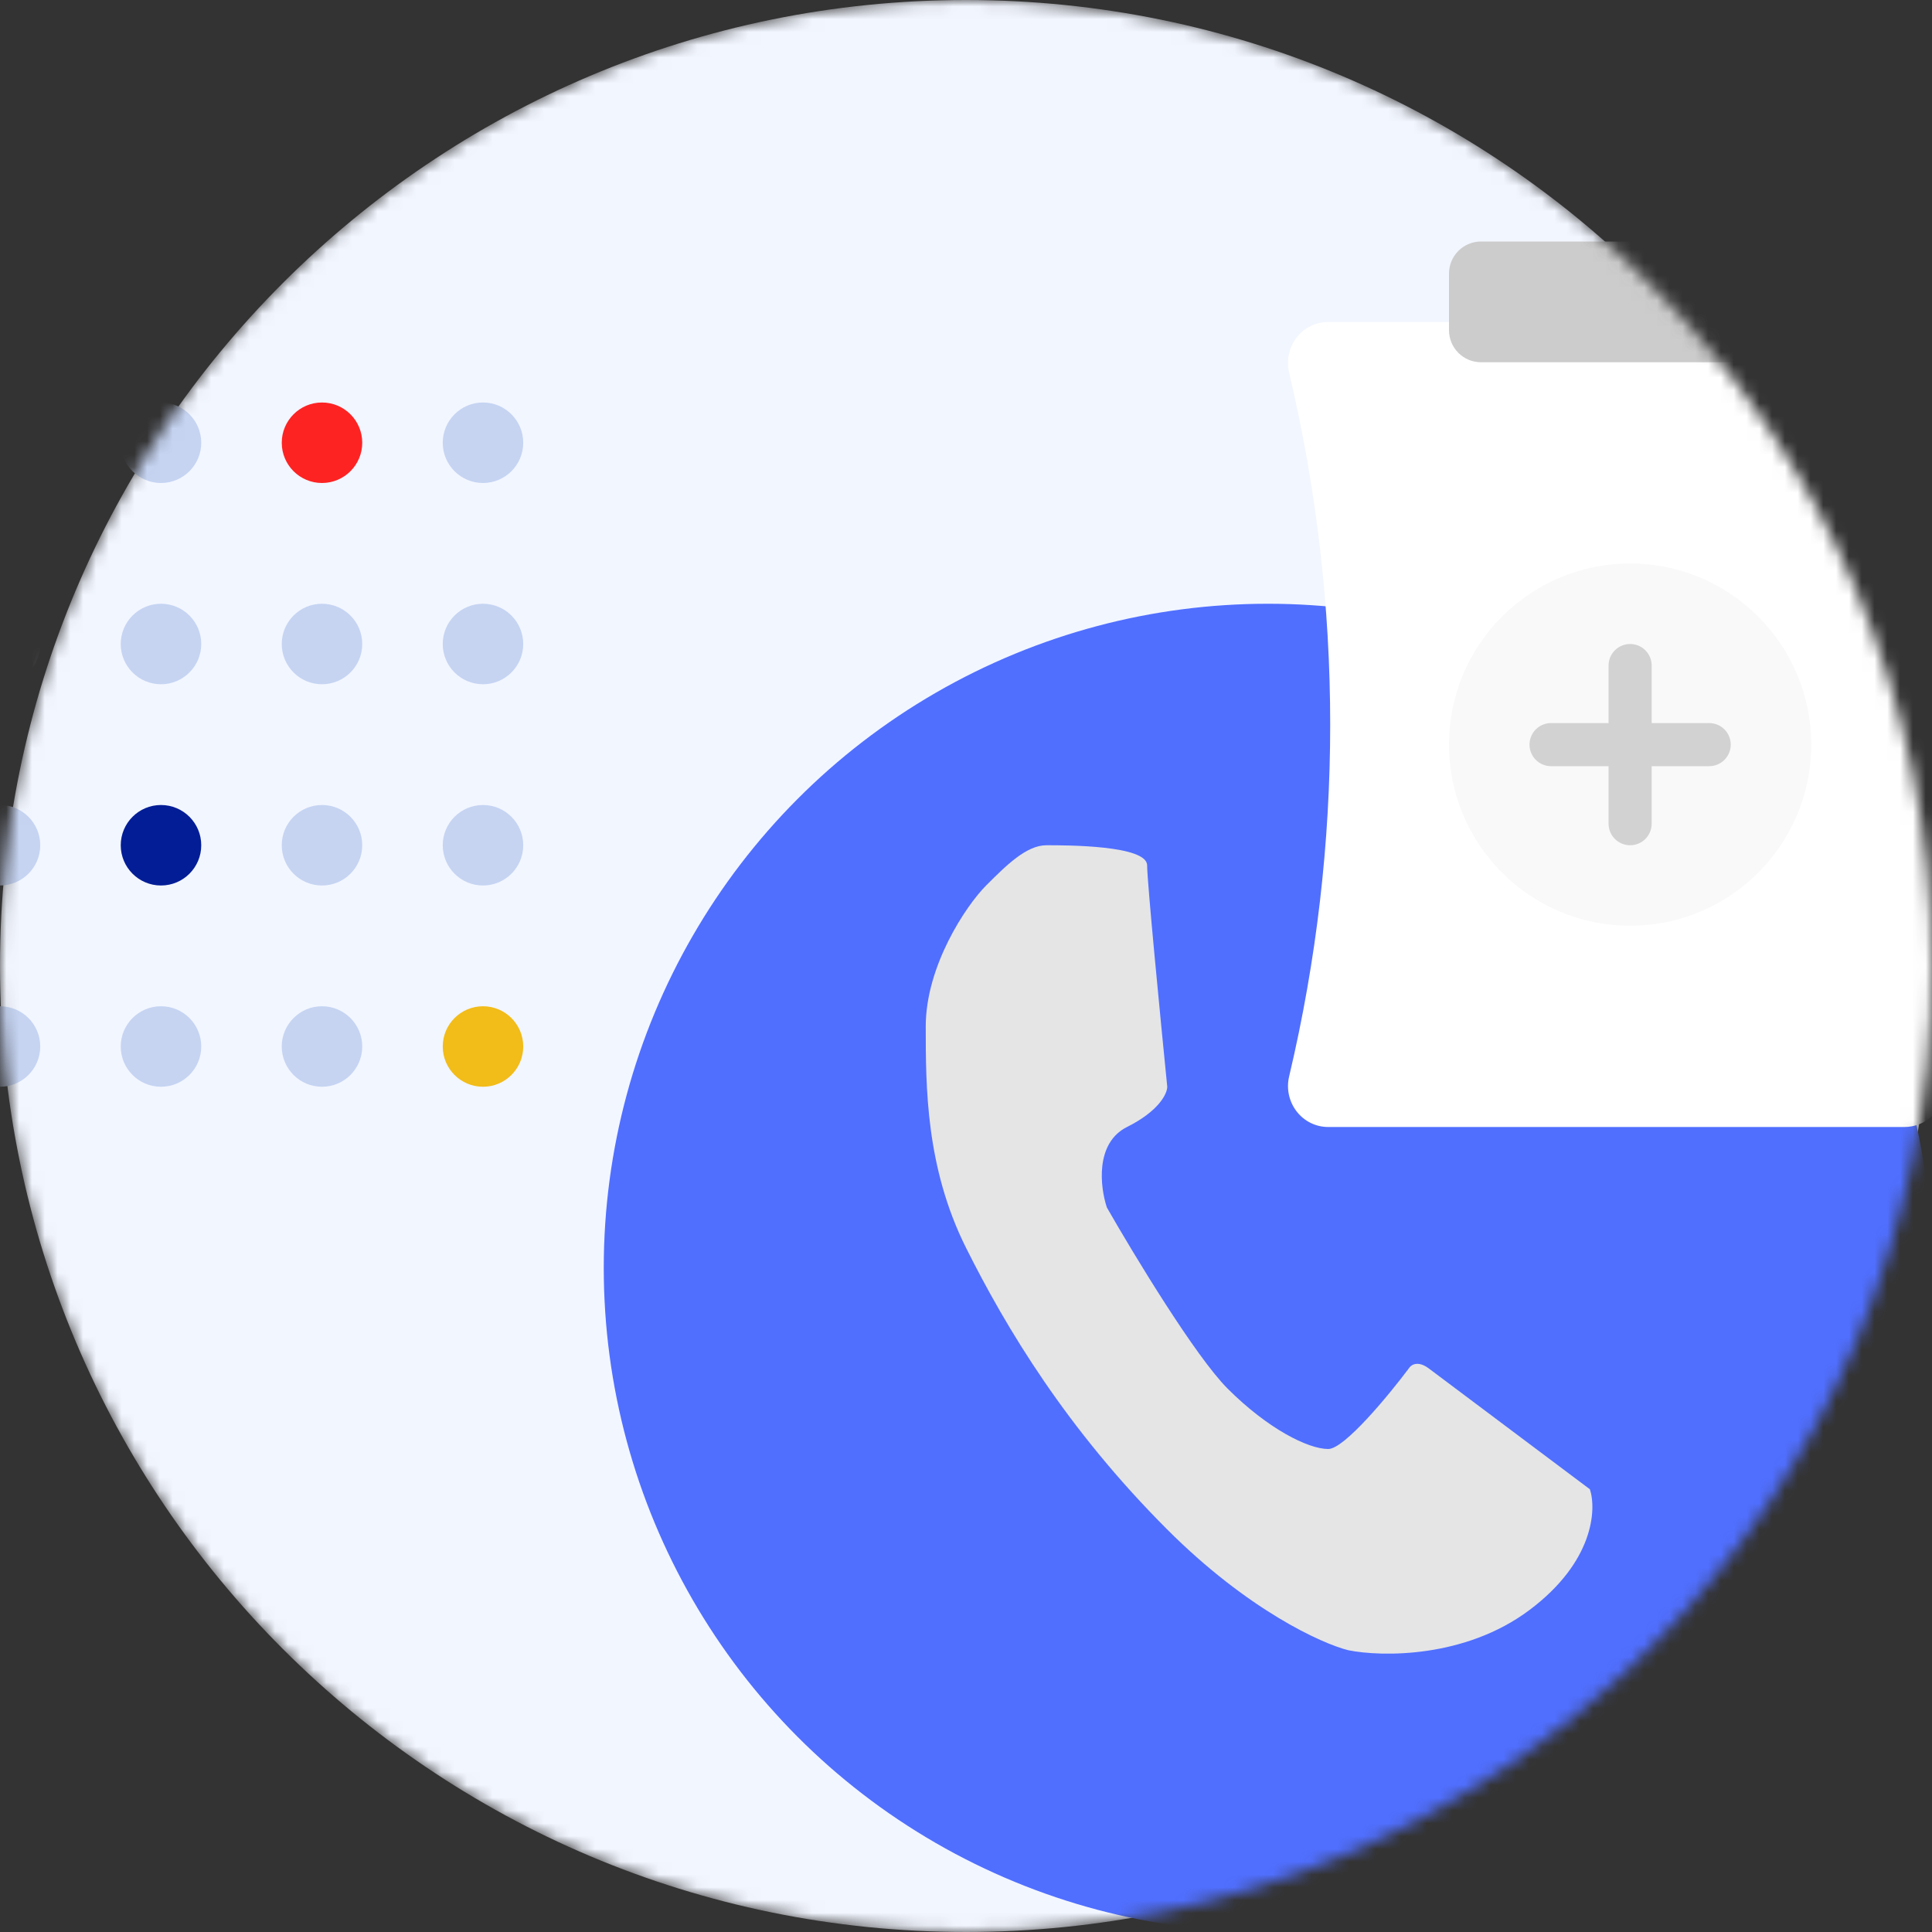<svg width="151" height="151" viewBox="0 0 151 151" fill="none" xmlns="http://www.w3.org/2000/svg">
<rect x="0" y="0" width="151" height="151" fill="#333333" stroke="none"/>
<mask id="mask0" style="mask-type:alpha" maskUnits="userSpaceOnUse" x="0" y="0" width="151" height="151">
<path d="M151 75.5C151 117.197 117.197 151 75.5 151C33.803 151 0 117.197 0 75.5C0 33.803 33.803 0 75.5 0C117.197 0 151 33.803 151 75.5Z" fill="#E8EFFF"/>
</mask>
<g mask="url(#mask0)">
<path d="M151 75.5C151 117.197 117.197 151 75.5 151C33.803 151 0 117.197 0 75.5C0 33.803 33.803 0 75.5 0C117.197 0 151 33.803 151 75.5Z" fill="#F2F6FF"/>
<path d="M37.75 47.188C36.012 47.188 34.604 48.596 34.604 50.333C34.604 52.071 36.012 53.479 37.75 53.479C39.487 53.479 40.895 52.071 40.895 50.333C40.895 48.596 39.487 47.188 37.75 47.188Z" fill="#C6D4F2"/>
<path d="M37.75 62.917C36.012 62.917 34.604 64.325 34.604 66.062C34.604 67.8 36.012 69.208 37.75 69.208C39.487 69.208 40.895 67.8 40.895 66.062C40.895 64.325 39.487 62.917 37.75 62.917Z" fill="#C6D4F2"/>
<path d="M37.75 78.646C36.012 78.646 34.604 80.054 34.604 81.792C34.604 83.529 36.012 84.938 37.75 84.938C39.487 84.938 40.895 83.529 40.895 81.792C40.895 80.054 39.487 78.646 37.75 78.646Z" fill="#F2BC19"/>
<path d="M37.75 31.458C36.012 31.458 34.604 32.867 34.604 34.604C34.604 36.342 36.012 37.75 37.75 37.75C39.487 37.75 40.895 36.342 40.895 34.604C40.895 32.867 39.487 31.458 37.75 31.458Z" fill="#C6D4F2"/>
<path d="M25.167 62.917C23.429 62.917 22.021 64.325 22.021 66.062C22.021 67.8 23.429 69.208 25.167 69.208C26.904 69.208 28.312 67.8 28.312 66.062C28.312 64.325 26.904 62.917 25.167 62.917Z" fill="#C6D4F2"/>
<path d="M25.167 78.646C23.429 78.646 22.021 80.054 22.021 81.792C22.021 83.529 23.429 84.938 25.167 84.938C26.904 84.938 28.312 83.529 28.312 81.792C28.312 80.054 26.904 78.646 25.167 78.646Z" fill="#C6D4F2"/>
<path d="M25.167 31.458C23.429 31.458 22.021 32.867 22.021 34.604C22.021 36.342 23.429 37.75 25.167 37.75C26.904 37.75 28.312 36.342 28.312 34.604C28.312 32.867 26.904 31.458 25.167 31.458Z" fill="#FD2323"/>
<path d="M25.167 47.188C23.429 47.188 22.021 48.596 22.021 50.333C22.021 52.071 23.429 53.479 25.167 53.479C26.904 53.479 28.312 52.071 28.312 50.333C28.312 48.596 26.904 47.188 25.167 47.188Z" fill="#C6D4F2"/>
<path d="M12.583 47.188C10.846 47.188 9.437 48.596 9.437 50.333C9.437 52.071 10.846 53.479 12.583 53.479C14.321 53.479 15.729 52.071 15.729 50.333C15.729 48.596 14.321 47.188 12.583 47.188Z" fill="#C6D4F2"/>
<path d="M12.583 62.917C10.846 62.917 9.437 64.325 9.437 66.062C9.437 67.8 10.846 69.208 12.583 69.208C14.321 69.208 15.729 67.8 15.729 66.062C15.729 64.325 14.321 62.917 12.583 62.917Z" fill="#021D96"/>
<path d="M12.583 78.646C10.846 78.646 9.437 80.054 9.437 81.792C9.437 83.529 10.846 84.938 12.583 84.938C14.321 84.938 15.729 83.529 15.729 81.792C15.729 80.054 14.321 78.646 12.583 78.646Z" fill="#C6D4F2"/>
<path d="M12.583 31.458C10.846 31.458 9.437 32.867 9.437 34.604C9.437 36.342 10.846 37.75 12.583 37.75C14.321 37.75 15.729 36.342 15.729 34.604C15.729 32.867 14.321 31.458 12.583 31.458Z" fill="#C6D4F2"/>
<path d="M-0 47.188C-1.738 47.188 -3.146 48.596 -3.146 50.333C-3.146 52.071 -1.738 53.479 -0 53.479C1.737 53.479 3.146 52.071 3.146 50.333C3.146 48.596 1.737 47.188 -0 47.188Z" fill="#C6D4F2"/>
<path d="M-0 62.917C-1.738 62.917 -3.146 64.325 -3.146 66.062C-3.146 67.8 -1.738 69.208 -0 69.208C1.737 69.208 3.146 67.8 3.146 66.062C3.146 64.325 1.737 62.917 -0 62.917Z" fill="#C6D4F2"/>
<path d="M-0 78.646C-1.738 78.646 -3.146 80.054 -3.146 81.792C-3.146 83.529 -1.738 84.938 -0 84.938C1.737 84.938 3.146 83.529 3.146 81.792C3.146 80.054 1.737 78.646 -0 78.646Z" fill="#C6D4F2"/>
<path d="M-0 31.458C-1.738 31.458 -3.146 32.867 -3.146 34.604C-3.146 36.342 -1.738 37.75 -0 37.75C1.737 37.75 3.146 36.342 3.146 34.604C3.146 32.867 1.737 31.458 -0 31.458Z" fill="#48C5A1"/>
<circle cx="99.094" cy="99.094" r="51.906" fill="#506FFF"/>
<path d="M124.26 116.396L111.677 106.958C110.796 106.298 110.261 106.683 110.104 106.958C108.531 109.056 105.071 113.25 103.812 113.25C102.239 113.25 99.094 111.677 95.948 108.531C93.431 106.015 88.608 98.045 86.51 94.375C85.986 92.802 85.567 89.342 88.083 88.083C90.6 86.825 91.229 85.462 91.229 84.938C90.705 79.694 89.656 68.894 89.656 67.635C89.656 66.062 83.364 66.062 81.791 66.062C80.219 66.062 78.646 67.635 77.073 69.208C75.5 70.781 72.354 75.5 72.354 80.219C72.354 84.938 72.354 91.229 75.5 97.521C78.646 103.812 83.364 111.677 91.229 119.542C97.521 125.833 103.288 128.455 105.385 128.979C108.007 129.503 114.508 129.608 119.542 125.833C124.575 122.058 124.785 117.969 124.26 116.396Z" fill="#E5E5E5"/>
<path d="M103.813 25.167C103.34 25.165 102.872 25.273 102.446 25.481C102.02 25.689 101.646 25.993 101.354 26.369C101.053 26.754 100.842 27.203 100.739 27.683C100.636 28.162 100.643 28.659 100.758 29.135C105.034 47.208 105.034 66.042 100.759 84.115C100.643 84.591 100.636 85.088 100.739 85.567C100.842 86.047 101.052 86.496 101.353 86.881L101.354 86.881C101.646 87.257 102.02 87.561 102.446 87.769C102.872 87.978 103.339 88.085 103.813 88.083H148.851C149.598 88.084 150.32 87.816 150.89 87.329C151.46 86.842 151.84 86.166 151.962 85.423C154.874 66.337 154.874 46.913 151.962 27.827C151.84 27.084 151.46 26.408 150.89 25.921C150.32 25.434 149.598 25.166 148.851 25.167L103.813 25.167Z" fill="white"/>
<path d="M139.064 28.312H115.748C115.086 28.312 114.451 28.048 113.983 27.58C113.514 27.112 113.251 26.477 113.25 25.814V21.373C113.251 20.711 113.514 20.076 113.983 19.608C114.451 19.139 115.086 18.876 115.748 18.875H139.064C139.727 18.876 140.362 19.139 140.83 19.608C141.298 20.076 141.562 20.711 141.562 21.373V25.814C141.562 26.477 141.298 27.112 140.83 27.58C140.362 28.048 139.727 28.312 139.064 28.312Z" fill="#CCCCCC"/>
<path d="M127.406 72.354C135.225 72.354 141.562 66.016 141.562 58.198C141.562 50.38 135.225 44.042 127.406 44.042C119.588 44.042 113.25 50.38 113.25 58.198C113.25 66.016 119.588 72.354 127.406 72.354Z" fill="#F9F9F9"/>
<path d="M133.585 56.513H129.091V52.019C129.091 51.572 128.914 51.143 128.598 50.827C128.282 50.511 127.853 50.333 127.406 50.333C126.959 50.333 126.53 50.511 126.214 50.827C125.898 51.143 125.721 51.572 125.721 52.019V56.513H121.227C120.78 56.513 120.351 56.69 120.035 57.006C119.719 57.322 119.542 57.751 119.542 58.198C119.542 58.645 119.719 59.073 120.035 59.389C120.351 59.706 120.78 59.883 121.227 59.883H125.721V64.377C125.721 64.824 125.898 65.253 126.214 65.569C126.53 65.885 126.959 66.062 127.406 66.062C127.853 66.062 128.282 65.885 128.598 65.569C128.914 65.253 129.091 64.824 129.091 64.377V59.883H133.585C134.032 59.883 134.461 59.706 134.777 59.389C135.093 59.073 135.271 58.645 135.271 58.198C135.271 57.751 135.093 57.322 134.777 57.006C134.461 56.69 134.032 56.513 133.585 56.513Z" fill="#D2D2D2"/>
</g>
</svg>
